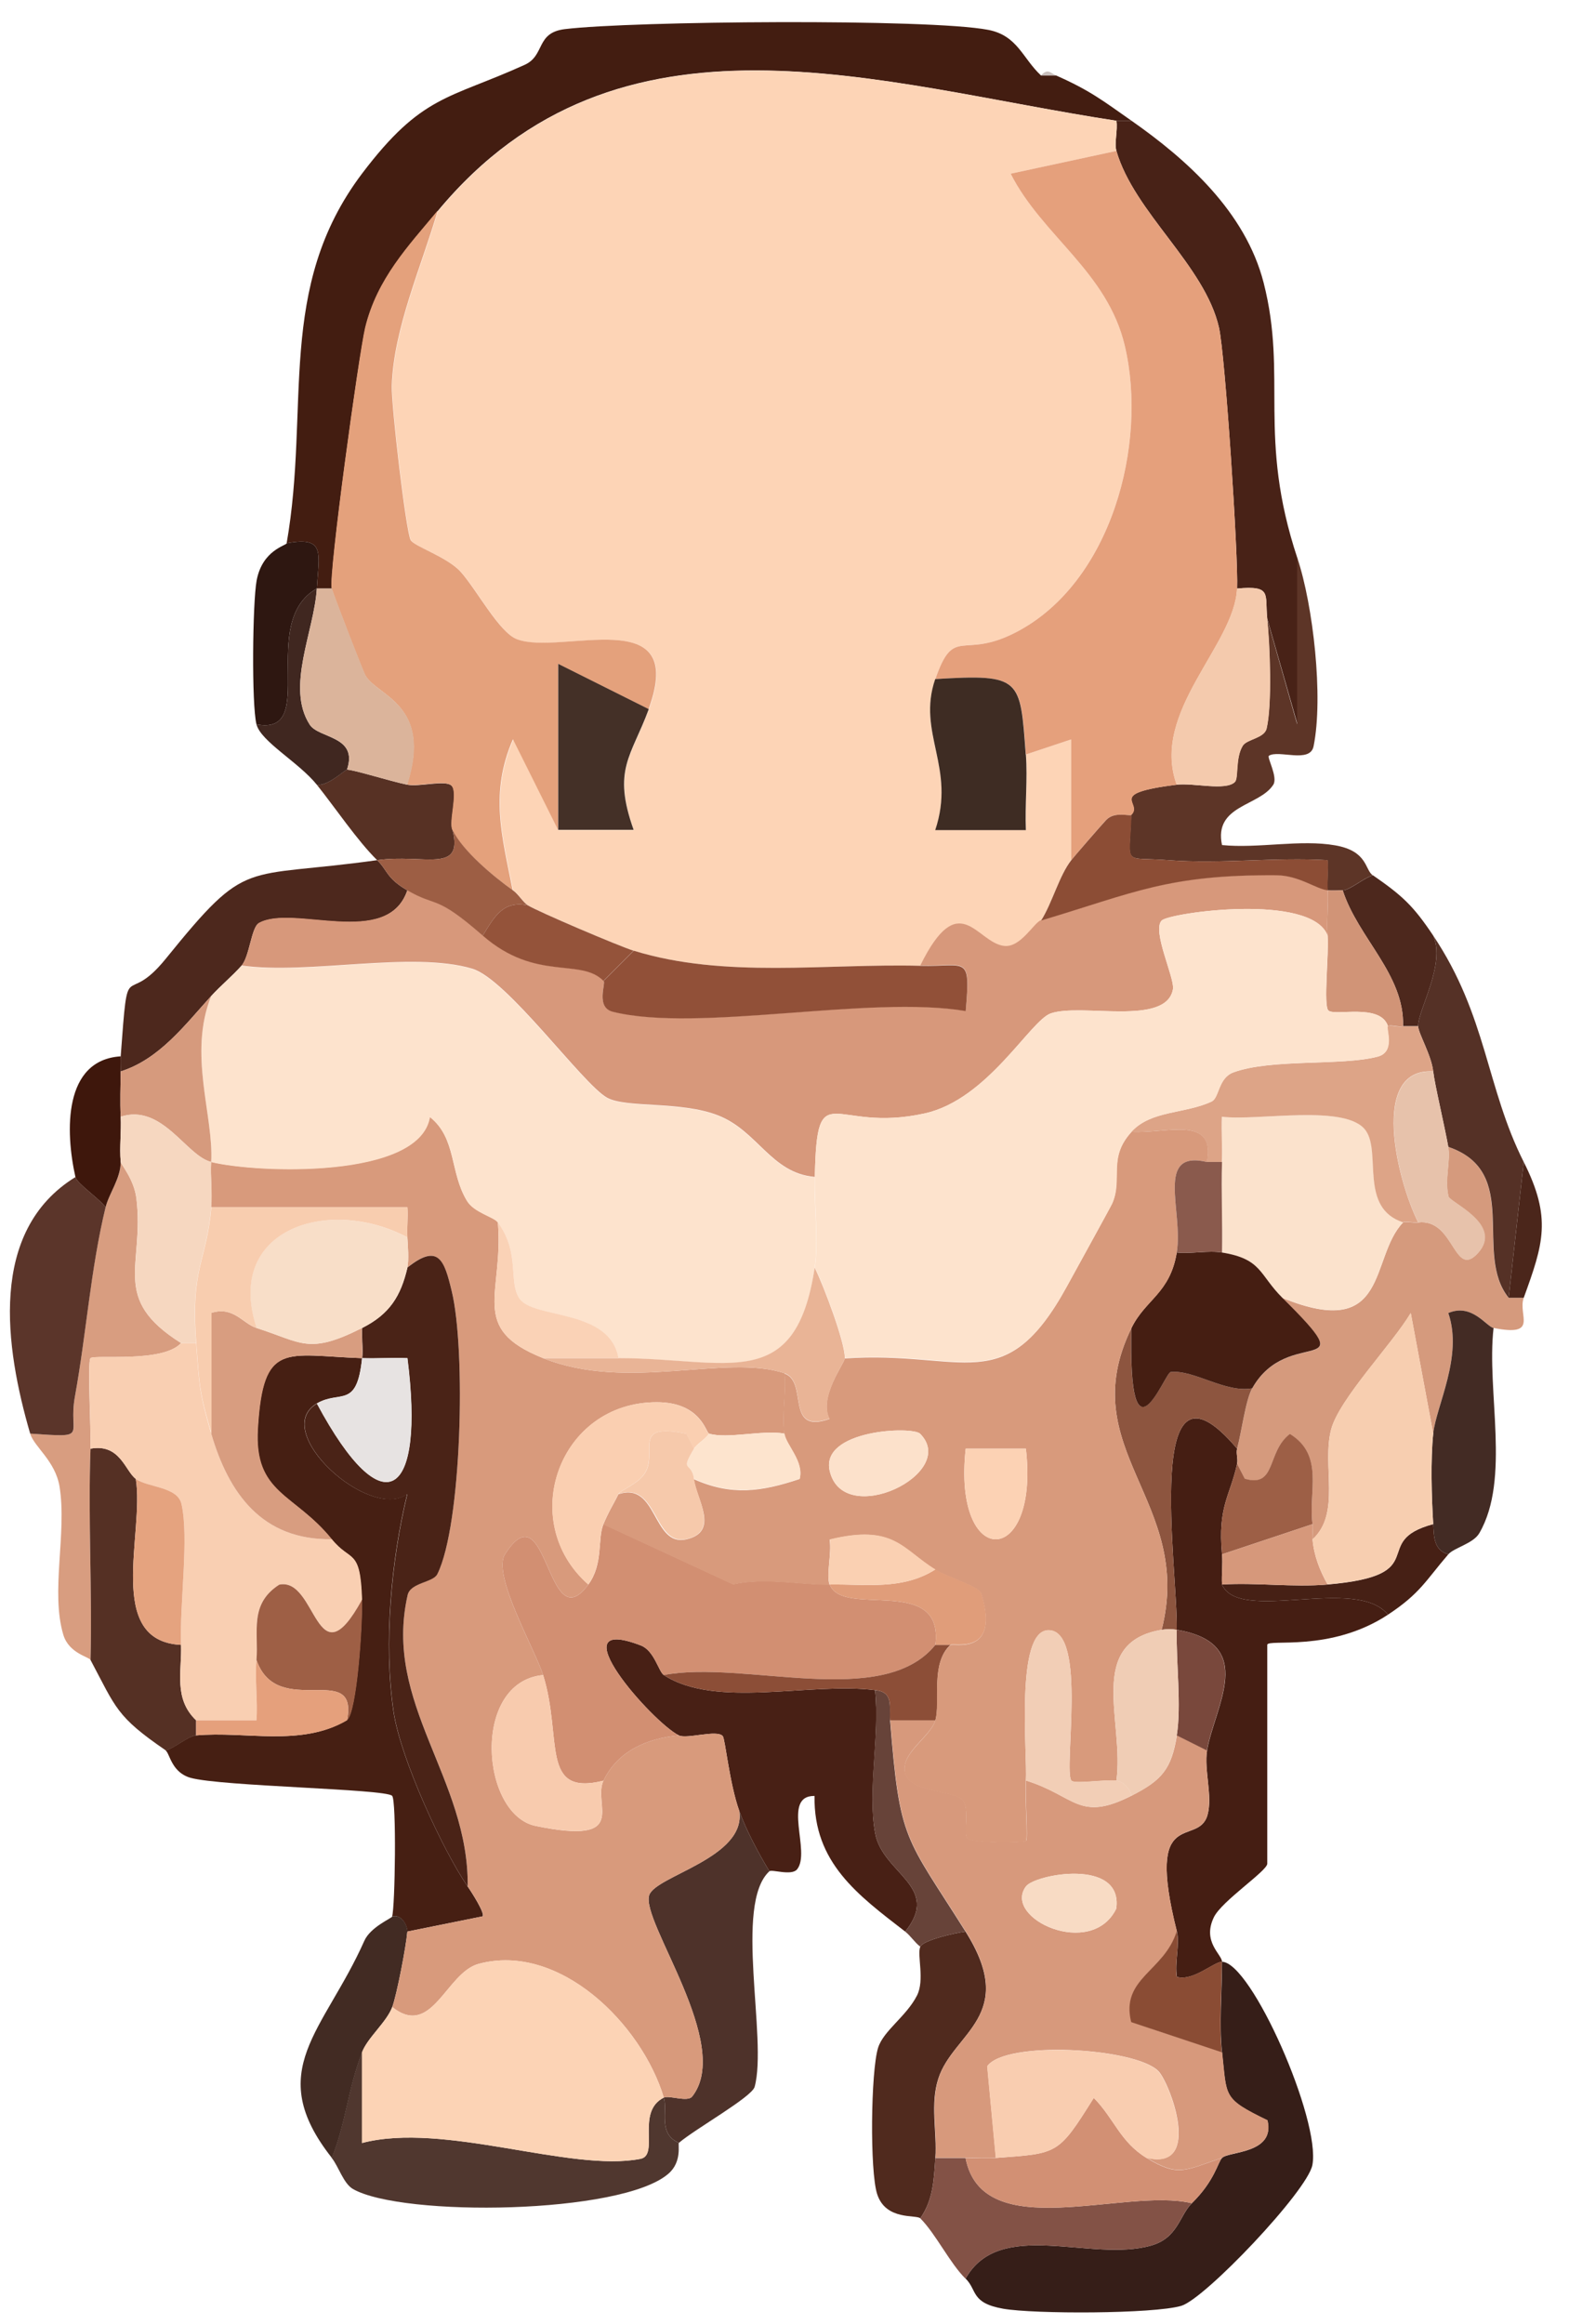 <?xml version="1.0" encoding="UTF-8"?>
<svg id="_Слой_2" data-name="Слой 2" xmlns="http://www.w3.org/2000/svg" viewBox="0 0 104 154">
  <defs>
    <style>
      .cls-1 {
        fill: #431d11;
      }

      .cls-2 {
        fill: #461f13;
      }

      .cls-3 {
        fill: #3e2c23;
      }

      .cls-4 {
        fill: #fcd2b4;
      }

      .cls-5 {
        fill: #dbb49b;
      }

      .cls-6 {
        fill: #f8cdaf;
      }

      .cls-7 {
        fill: #3e170c;
      }

      .cls-8 {
        fill: #d7997c;
      }

      .cls-9 {
        fill: #fcd3b5;
      }

      .cls-10 {
        fill: #e9b496;
      }

      .cls-11 {
        fill: #f6d7c0;
      }

      .cls-12 {
        fill: #94533a;
      }

      .cls-13 {
        fill: #fde3cd;
      }

      .cls-14 {
        fill: #482217;
      }

      .cls-15 {
        fill: #f9cfb2;
      }

      .cls-16 {
        fill: #5d3527;
      }

      .cls-17 {
        fill: #402720;
      }

      .cls-18 {
        fill: #8a5a4d;
      }

      .cls-19 {
        fill: #4b261b;
      }

      .cls-20 {
        fill: #d59a7d;
      }

      .cls-21 {
        fill: #2e1711;
      }

      .cls-22 {
        fill: #facfb1;
      }

      .cls-23 {
        fill: #4d281d;
      }

      .cls-24 {
        fill: #f6c9ab;
      }

      .cls-25 {
        fill: #361e18;
      }

      .cls-26 {
        fill: #451e12;
      }

      .cls-27 {
        fill: #e5a07c;
      }

      .cls-28 {
        fill: #443027;
      }

      .cls-29 {
        fill: #d89a7c;
      }

      .cls-30 {
        fill: #432b24;
      }

      .cls-31 {
        fill: #573124;
      }

      .cls-32 {
        fill: #fdd4b6;
      }

      .cls-33 {
        fill: #4e322a;
      }

      .cls-34 {
        fill: #5b352a;
      }

      .cls-35 {
        fill: #fde4ce;
      }

      .cls-36 {
        fill: #835246;
      }

      .cls-37 {
        fill: #451e13;
      }

      .cls-38 {
        fill: #d19477;
      }

      .cls-39 {
        fill: #8c4d35;
      }

      .cls-40 {
        fill: #f7ceb0;
      }

      .cls-41 {
        fill: #d6987b;
      }

      .cls-42 {
        fill: #fbe2cc;
      }

      .cls-43 {
        fill: #dda487;
      }

      .cls-44 {
        fill: #f2ceb6;
      }

      .cls-45 {
        fill: #50372f;
      }

      .cls-46 {
        fill: #e09d7a;
      }

      .cls-47 {
        fill: #9e5f45;
      }

      .cls-48 {
        fill: #f8dbc4;
      }

      .cls-49 {
        fill: #e5a37f;
      }

      .cls-50 {
        fill: #9d5e44;
      }

      .cls-51 {
        fill: #e7e3e2;
      }

      .cls-52 {
        fill: #e4a17c;
      }

      .cls-53 {
        fill: #9d5f46;
      }

      .cls-54 {
        fill: #4a2317;
      }

      .cls-55 {
        fill: #fad2b6;
      }

      .cls-56 {
        fill: #502a1e;
      }

      .cls-57 {
        fill: #553024;
      }

      .cls-58 {
        fill: #e7c2ab;
      }

      .cls-59 {
        fill: #f9cdb0;
      }

      .cls-60 {
        fill: #d69a7d;
      }

      .cls-61 {
        fill: #f8dec8;
      }

      .cls-62 {
        fill: #d7987b;
      }

      .cls-63 {
        fill: #d89d80;
      }

      .cls-64 {
        fill: #8d553f;
      }

      .cls-65 {
        fill: #fce1cb;
      }

      .cls-66 {
        fill: #fad0b2;
      }

      .cls-67 {
        fill: #f4caad;
      }

      .cls-68 {
        fill: #d29074;
      }

      .cls-69 {
        fill: #f0cdb5;
      }

      .cls-70 {
        fill: #d28f72;
      }

      .cls-71 {
        fill: #422b23;
      }

      .cls-72 {
        fill: #8a4c34;
      }

      .cls-73 {
        fill: #c9bfbc;
      }

      .cls-74 {
        fill: #8c4e37;
      }

      .cls-75 {
        fill: #79483c;
      }

      .cls-76 {
        fill: #462015;
      }

      .cls-77 {
        fill: #674339;
      }

      .cls-78 {
        fill: #482015;
      }

      .cls-79 {
        fill: #553126;
      }

      .cls-80 {
        fill: #915038;
      }

      .cls-81 {
        fill: #f8cbae;
      }
    </style>
  </defs>
  <g id="_Слой_33_Изображение" data-name="Слой 33 Изображение">
    <g>
      <path class="cls-1" d="M69,5h1c2.26,1,3.1,1.67,5,3h-1C58.28,5.61,41.02-.5,29,14c-1.92,2.31-3.99,4.47-4.78,7.72-.43,1.77-2.45,16.43-2.22,17.28h-1c.14-2.35.59-3.48-2-3,1.58-9.02-.73-16.91,5-24.5,3.97-5.24,5.72-4.91,10.77-7.2,1.38-.62.72-2.13,2.67-2.37,4.44-.54,24.14-.71,28.07.05,1.94.38,2.26,1.87,3.49,3.02Z"/>
      <path class="cls-2" d="M24,90c-.35,3.4-1.45,2.09-3,3-3.13,1.85,3.49,7.83,5.99,6-1.07,4.4-1.57,9.9-.91,14.41.46,3.14,3.3,9.25,4.91,11.59.32.46,1.16,1.79,1,1.99l-5,1.01c.03-.41-.41-1.19-1-1,.2-.6.3-7.73,0-8-.49-.46-11.32-.62-13.36-1.19-1.27-.36-1.37-1.61-1.65-1.81.63-.19,1.47-.95,2-1,3.3-.3,6.95.78,10-1,.67-.5,1.05-6.36,1-8-.11-3.46-.74-2.44-2-4-2.48-3.07-5.17-2.98-4.9-7.33.35-5.84,1.81-4.85,6.9-4.67Z"/>
      <path class="cls-37" d="M78,108c.08-3.99-2.31-19.47,4-12-.08.3.07.68,0,1-.47,2.16-1.29,2.8-1,6,.06.66-.04,1.34,0,2,1.12,2.61,8.91-.61,11,2-3.83,2.52-8,1.57-8,2v14.5c0,.48-3.02,2.47-3.54,3.55-.79,1.64.54,2.46.54,2.95-.53,0-1.94,1.32-2.99,1-.16-.94.2-2.18,0-3-2.14-8.49,1.41-5.52,2.03-7.73.35-1.25-.24-2.98-.03-4.27.49-2.92,3.38-7.08-2-8Z"/>
      <path class="cls-25" d="M64,151c2.27-4.06,8.32-1.05,12.32-2.2,1.76-.51,1.86-1.99,2.68-2.8,1.52-1.49,1.72-2.71,2-3,.43-.45,3.54-.26,3.01-2.49-3-1.46-2.68-1.54-3.01-4.51-.2-1.83,0-4.08,0-6,1.94.02,6.56,10.5,5.99,13.47-.33,1.72-7.11,8.86-8.69,9.33-1.83.54-9.77.55-11.81.19-2.15-.38-1.71-1.23-2.48-1.99Z"/>
      <path class="cls-78" d="M44,111c3.46,2.25,9.69.45,14,1,.33,2.99-.51,6.65.01,9.49.5,2.68,4.4,3.52,1.99,6.51-3.13-2.42-6.08-4.56-6.01-8.99-2.21-.02-.21,3.72-1.16,4.87-.37.44-1.67-.02-1.83.12-.7-1.14-1.57-2.78-2-4-.65-1.83-.93-4.75-1.09-4.95-.36-.46-2.39.21-2.91-.05-1.76-.87-8.16-8.13-2.52-5.96.89.34,1.18,1.74,1.52,1.96Z"/>
      <path class="cls-14" d="M86,37v10.99s-2-6.99-2-6.99c-.17-1.64.34-2.21-2-2,.09-2.05-.79-15.47-1.2-17.29-.94-4.14-5.62-7.62-6.8-11.71-.15-.53.1-1.37,0-2h1c3.64,2.55,7.55,6.02,8.76,10.74,1.6,6.26-.44,10.18,2.24,18.26Z"/>
      <path class="cls-20" d="M100,86h1c-.41,1.14,1.04,2.6-2,2-.47-.09-1.43-1.66-3-.99.99,2.88-.81,6.13-1,7.99l-1.49-7.99c-1.22,2.06-4.76,5.71-5.28,7.73-.62,2.4.67,5.54-1.23,7.27-.03-.33.05-.68,0-1-.3-2.09.81-4.55-1.5-5.98-1.56,1.18-.87,3.59-2.99,2.97l-.51-.99c.07-.32-.08-.7,0-1,.3-1.12.56-3.22,1-4,2.4-4.26,7.6-.46,2-6,7.15,2.91,5.75-2.66,8-5,.1-.1.64.04,1,0,2.42-.3,2.37,3.83,3.99,1.99s-1.88-3.32-1.98-3.71c-.27-1.13.15-2.36-.02-3.29,4.87,1.66,1.63,7.07,4,10Z"/>
      <path class="cls-33" d="M51,124c-2.38,2.18-.11,11.11-.98,14.29-.19.68-3.95,2.79-5.02,3.71-1.41-.61-.73-2.12-1-3,.34-.17,1.58.32,1.88-.07,2.72-3.45-3.41-11.58-2.85-13.34.41-1.29,6.46-2.47,5.97-5.59.43,1.22,1.3,2.86,2,4Z"/>
      <path class="cls-45" d="M24,136v6.01c5.42-1.43,13.79,1.96,18.45,1.05,1.28-.25-.33-3.12,1.55-4.06.27.88-.41,2.39,1,3-.08.07.23,1.24-.69,2.04-3.1,2.71-17.65,2.88-20.91,1.02-.63-.36-.95-1.48-1.41-2.06.95-2.41,1.03-4.44,2-7Z"/>
      <path class="cls-23" d="M27,59c-1.33,3.91-7.6.9-9.85,2.18-.5.29-.61,2.23-1.15,2.82-.63.7-1.37,1.31-2,2-1.76,1.94-3.44,4.19-6,5,0-.33-.02-.67,0-1,.52-7.01.23-3.06,2.99-6.47,5.51-6.8,4.95-5.26,14.01-6.53.7.68.6,1.19,2,2Z"/>
      <path class="cls-16" d="M86,37c1.04,3.12,1.73,9.19,1.07,12.45-.23,1.16-2.31.22-2.96.63-.15.1.61,1.41.29,1.92-.92,1.44-3.96,1.34-3.4,4,2.41.24,5.19-.39,7.51.02,2.16.38,1.95,1.62,2.48,1.98-.6.18-1.54,1-2,1-.33,0-.68.03-1,0-.04-.66.06-1.34,0-2-3.48-.21-7.08.27-10.56,0-3.07-.24-2.57.49-2.45-3,.81-.82-1.76-1.4,3-2,1.1-.14,3.26.43,3.87-.18.25-.26.02-1.59.52-2.4.27-.44,1.42-.49,1.58-1.14.37-1.55.23-5.5.04-7.28l1.99,6.99v-10.99Z"/>
      <path class="cls-56" d="M64,128c3.51,5.57-.81,6.68-1.8,9.73-.56,1.71-.08,3.54-.2,5.27-.1,1.44-.14,2.77-1,4-.26-.26-2.29.17-2.86-1.61-.49-1.52-.42-8.11.06-9.68.35-1.14,1.87-2.08,2.58-3.47.53-1.03-.01-2.71.22-3.24.19-.43,2.28-.91,3-1Z"/>
      <path class="cls-63" d="M8,77c.01.15.89,1.15,1.04,2.41.55,4.48-1.76,6.62,2.96,9.59-1.19,1.33-5.73.75-6,1-.22.21.04,4.75,0,6-.17,4.64.12,9.35,0,14-.11-.21-1.43-.44-1.8-1.66-.86-2.85.24-6.71-.25-9.81-.28-1.73-1.69-2.65-1.95-3.53,4.04.28,2.49.19,2.97-2.48.75-4.12,1.03-8.47,2.03-12.52.22-.91,1.01-1.9,1-3Z"/>
      <path class="cls-34" d="M7,80c-.99,4.05-1.28,8.4-2.03,12.52-.49,2.67,1.06,2.76-2.97,2.48-1.66-5.7-2.8-13.43,3-17,.1.43,1.59,1.43,2,2Z"/>
      <path class="cls-57" d="M9,98c.59,3.58-2.07,10.75,3,11,.06,1.75-.51,3.56,1,5v1c-.53.05-1.37.81-2,1-3.29-2.25-3.3-2.8-5-6,.12-4.65-.17-9.36,0-14,1.96-.36,2.3,1.49,3,2Z"/>
      <path class="cls-36" d="M64,143c1.12,5.83,10.52,1.93,15,3-.82.8-.92,2.29-2.68,2.8-4,1.15-10.05-1.86-12.32,2.2-1.03-1.01-1.98-2.98-3-4,.86-1.23.9-2.56,1-4h2Z"/>
      <path class="cls-30" d="M99,88c-.48,4.19,1.14,10-.94,13.59-.4.7-1.68.97-2.06,1.41-.96-.27-.95-1.15-1-2-.11-1.81-.18-4.24,0-6,.2-1.86,1.99-5.12,1-7.99,1.57-.67,2.52.9,3,.99Z"/>
      <path class="cls-79" d="M101,77l-1,9c-2.37-2.93.87-8.34-4-10-.25-1.4-.91-4.17-1-5-.12-1.08-.99-2.53-1-3-.01-1.09,1.83-4.07,1-6,3.56,5.32,3.51,10.07,6,15Z"/>
      <path class="cls-71" d="M27,128c-.08.98-.7,4.19-1,5-.38,1.01-1.64,2.03-2,3-.97,2.56-1.05,4.59-2,7-4.58-5.8-.52-8.39,2.15-14.39.41-.92,1.81-1.49,1.85-1.61.59-.19,1.03.59,1,1Z"/>
      <path class="cls-31" d="M27,52c.81.16,2.53-.34,2.94.07.45.45-.2,2.4.06,2.93.73,2.94-1.9,1.56-5,2-1.29-1.26-2.8-3.5-4-5,.71.13,1.88-1.01,2-1,.55.03,2.86.77,4,1Z"/>
      <path class="cls-23" d="M95,62c.83,1.93-1.01,4.91-1,6h-1c.1-3.43-2.97-5.82-4-9,.46,0,1.4-.82,2-1,1.95,1.35,2.67,2.01,4,4Z"/>
      <path class="cls-21" d="M19,36c2.59-.48,2.14.65,2,3-3.97,2.25.2,9.8-4,9-.33-1.32-.26-8.06.01-9.53.38-2.03,1.96-2.31,1.99-2.47Z"/>
      <path class="cls-77" d="M59,114c.64,8.11,1,7.64,5,14-.72.09-2.81.57-3,1-.37-.28-.64-.72-1-1,2.41-2.99-1.49-3.83-1.99-6.51-.53-2.84.31-6.5-.01-9.49,1.26.11.93,1.11,1,2Z"/>
      <path class="cls-7" d="M8,71c-.01.99-.05,2.01,0,3s-.09,2.02,0,3c0,1.1-.78,2.09-1,3-.41-.57-1.9-1.57-2-2-.68-3.04-.8-7.76,3-8-.02.33,0,.67,0,1Z"/>
      <path class="cls-76" d="M95,101c.05.85.04,1.73,1,2-1.5,1.74-1.85,2.58-4,4-2.09-2.61-9.88.61-11-2,2.31-.14,4.7.2,7,0,7.13-.61,2.68-2.84,7-4Z"/>
      <path class="cls-17" d="M21,39c-.17,2.82-2.07,6.54-.47,9.02.6.93,3.23.73,2.47,2.98-.12,0-1.29,1.13-2,1-1.19-1.48-3.71-2.86-4-4,4.2.8.03-6.75,4-9Z"/>
      <path class="cls-19" d="M101,86h-1l1-9c1.87,3.71,1.3,5.42,0,9Z"/>
      <path class="cls-73" d="M70,5h-1c.46-.49.61-.17,1,0Z"/>
      <path class="cls-32" d="M74,8c.1.63-.15,1.47,0,2l-7.01,1.51c2.1,4.12,6.42,6.5,7.57,11.42,1.53,6.51-.91,15.67-7.18,18.95-3.61,1.89-4.13-.51-5.38,3.12s1.39,5.86,0,10h6.01c-.07-1.64.11-3.35,0-5l2.99-1v8c-.79,1.02-1.26,2.83-1.99,4-.46.14-1.35,1.85-2.46,1.7-1.82-.24-2.96-3.93-5.54,1.3-6.3-.16-12.97.86-19-1-.97-.3-6.32-2.58-7-3-.34-.21-.62-.73-1-1-.71-3.6-1.54-6.43.02-10l2.98,6h5c-1.43-4.01-.14-4.87,1-8,2.63-7.16-5.83-3.53-8.72-4.63-1.18-.45-2.62-3.2-3.71-4.44-.9-1.03-3.1-1.7-3.34-2.13-.31-.56-1.29-8.89-1.25-10.23.11-3.77,1.99-7.97,3.03-11.56,12.02-14.5,29.28-8.39,45-6Z"/>
      <path class="cls-52" d="M29,14c-1.04,3.59-2.92,7.79-3.03,11.56-.04,1.33.94,9.67,1.25,10.23.24.43,2.44,1.11,3.34,2.13,1.09,1.24,2.53,3.99,3.71,4.44,2.9,1.11,11.35-2.53,8.72,4.63l-6-3v11s-2.99-6-2.99-6c-1.55,3.57-.73,6.39-.02,10-1.31-.93-3.34-2.63-4-4-.26-.53.39-2.48-.06-2.93-.41-.41-2.13.09-2.94-.07,1.69-5.32-1.95-5.84-2.76-7.22-.17-.28-2.16-5.46-2.24-5.78-.22-.84,1.8-15.51,2.22-17.28.79-3.25,2.86-5.41,4.78-7.72Z"/>
      <path class="cls-5" d="M22,39c.08.32,2.08,5.5,2.24,5.78.81,1.38,4.45,1.9,2.76,7.22-1.14-.23-3.45-.97-4-1,.76-2.26-1.87-2.05-2.47-2.98-1.6-2.48.3-6.19.47-9.02h1Z"/>
      <path class="cls-29" d="M33,81c.4,4.78-1.97,7.02,3,9,5.6,2.24,12.11-.3,16,1,.13,1.29-.18,2.75,0,4-1.44-.26-3.8.37-5,0-.21-.06-.54-2.08-3.46-2.08-6.49-.01-9.3,7.91-4.54,12.08-2.79,3.78-2.67-6.49-5.53-2-.87,1.36,2.02,6.37,2.53,8-4.77.45-4.15,9.25-.49,10,6.32,1.3,3.74-1.42,4.49-3,.94-1.96,2.88-2.81,5-3,.52.26,2.55-.41,2.91.05.16.2.44,3.12,1.09,4.95.49,3.12-5.56,4.3-5.97,5.59-.56,1.76,5.57,9.89,2.85,13.34-.31.39-1.55-.1-1.88.07-1.47-4.89-6.94-10.3-12.28-8.86-2.16.59-3.08,4.96-5.72,2.86.3-.81.92-4.02,1-5l5-1.01c.16-.2-.68-1.52-1-1.99.09-7.18-5.62-12.11-3.98-19.31.19-.84,1.69-.82,1.97-1.39,1.62-3.25,1.9-14.89.95-18.76-.5-2.02-.88-3.19-2.94-1.55.11-.49.04-1.41,0-2-.04-.66.06-1.34,0-2h-13.01c.09-.99-.06-2.01,0-3,3.09.75,13.82,1.13,14.5-2.98,1.78,1.42,1.31,3.68,2.46,5.56.47.78,1.78,1.06,2.04,1.42Z"/>
      <path class="cls-15" d="M13,89c.22,2.91.21,3.28,1,6,1.16,3.96,3.36,7.07,8,7,1.26,1.56,1.89.54,2,4-3.06,5.61-2.98-1.52-5.49-.99-2.02,1.29-1.36,3.13-1.51,4.99-.11,1.32.09,2.68,0,4h-4c-1.51-1.44-.94-3.25-1-5-.1-2.73.54-7.1.03-9.33-.26-1.17-2.23-1.09-3.03-1.67-.7-.51-1.04-2.36-3-2,.05-1.24-.21-5.79,0-6,.27-.26,4.81.33,6-1h1Z"/>
      <path class="cls-54" d="M27,84c2.07-1.65,2.45-.48,2.94,1.55.95,3.87.67,15.51-.95,18.76-.28.57-1.78.55-1.97,1.39-1.64,7.2,4.07,12.13,3.98,19.31-1.61-2.33-4.45-8.45-4.91-11.59-.66-4.51-.16-10.01.91-14.41-2.5,1.83-9.12-4.16-5.99-6,4.45,8.29,7.17,6.22,6-3.01-1-.04-2,.04-3,0,.07-.65-.05-1.34,0-2,1.83-.92,2.56-2.12,3-4Z"/>
      <path class="cls-63" d="M17,88c3.02.96,3.43,1.8,7,0-.05.66.07,1.35,0,2-5.09-.18-6.55-1.17-6.9,4.67-.26,4.34,2.42,4.26,4.9,7.33-4.64.07-6.84-3.04-8-7v-8c1.48-.46,2.07.7,3,1Z"/>
      <path class="cls-47" d="M17,110c.15-1.86-.5-3.7,1.51-4.99,2.51-.52,2.42,6.6,5.49.99.05,1.64-.33,7.5-1,8,.8-4.03-4.61.02-6-4Z"/>
      <path class="cls-51" d="M24,90c1,.03,2.01-.05,3,0,1.17,9.23-1.55,11.3-6,3.01,1.55-.91,2.65.4,3-3Z"/>
      <path class="cls-27" d="M17,110c1.39,4.02,6.8-.03,6,4-3.05,1.78-6.7.7-10,1v-1h4c.09-1.32-.11-2.68,0-4Z"/>
      <path class="cls-8" d="M62,114c-.33,1.1-2.33,2.17-2,3.48s3.21,1.14,3.8,1.79c.51.56.03,2.26.33,2.54.36.34,3.71.31,3.88.18.16-.12-.08-2.74,0-4,3.28,1.02,3.5,2.78,7,1,2-1.02,2.64-1.75,3-4l2,1c-.21,1.29.37,3.02.03,4.27-.61,2.21-4.17-.76-2.03,7.73-.82,2.63-3.72,3.08-3.01,6l6.01,2c.33,2.97,0,3.05,3.01,4.51.53,2.23-2.58,2.04-3.01,2.49-2.47.82-2.88,1.29-5,0,3.76.9,1.52-5.01.76-5.76-1.58-1.55-10.13-2.02-11.33-.31l.57,6.07c-.66.05-1.34,0-2,0h-2c.12-1.73-.35-3.56.2-5.27.99-3.04,5.3-4.16,1.8-9.73-4-6.36-4.36-5.89-5-14h3ZM68,125.01c-1.56,2.12,4.35,4.84,5.99,1.47.47-3.39-5.4-2.28-5.99-1.47Z"/>
      <path class="cls-64" d="M75,88c-.25,9.68,2.2,2.96,2.6,2.92,1.53-.17,3.61,1.4,5.4,1.08-.44.78-.7,2.88-1,4-6.31-7.47-3.92,8.01-4,12-.28-.05-.72-.05-1,0,2.17-8.55-5.94-11.93-2-20Z"/>
      <path class="cls-53" d="M87,101l-6,2c-.29-3.2.53-3.84,1-6l.51.99c2.12.62,1.43-1.79,2.99-2.97,2.32,1.43,1.2,3.89,1.5,5.98Z"/>
      <path class="cls-72" d="M78,128c.21.82-.15,2.06,0,3,1.05.32,2.46-1,2.99-1,0,1.92-.2,4.17,0,6l-6.01-2c-.72-2.91,2.18-3.36,3.01-6Z"/>
      <path class="cls-75" d="M80,116l-2-1c.32-1.99-.05-4.82,0-7,5.38.92,2.49,5.08,2,8Z"/>
      <path class="cls-41" d="M87,102c.09,1.07.48,2.08,1,3-2.3.2-4.69-.14-7,0-.04-.66.06-1.34,0-2l6-2c.05.32-.03.67,0,1Z"/>
      <path class="cls-68" d="M76,143c2.12,1.29,2.53.82,5,0-.28.29-.48,1.51-2,3-4.48-1.07-13.88,2.83-15-3,.66,0,1.34.05,2,0,4.14-.31,4.12-.18,6.5-3.98,1.35,1.36,1.74,2.91,3.5,3.98Z"/>
      <path class="cls-70" d="M55,105c.83,2.25,7.58-.71,7,4-3.48,4.32-12.66.98-18,2-.34-.22-.63-1.62-1.52-1.96-5.64-2.17.76,5.09,2.52,5.96-2.12.19-4.06,1.04-5,3-4.24,1.06-2.69-2.81-4-7-.51-1.64-3.4-6.65-2.53-8,2.86-4.49,2.74,5.79,5.53,2,1.01-1.37.59-3.03,1-4l8.6,3.98c2.11-.48,4.56.05,6.4.02Z"/>
      <path class="cls-74" d="M63,109c-1.35,1.23-.64,3.8-1,5h-3c-.07-.89.26-1.89-1-2-4.31-.55-10.54,1.25-14-1,5.34-1.02,14.52,2.32,18-2h1Z"/>
      <path class="cls-27" d="M74,10c1.18,4.09,5.85,7.57,6.8,11.71.42,1.83,1.29,15.24,1.2,17.29-.16,3.77-5.75,8.17-4,13-4.76.6-2.19,1.18-3,2-.11.11-1.13-.26-1.69.34-.36.38-2.18,2.5-2.31,2.66v-8s-3,1-3,1c-.37-5.04-.27-5.35-6-5,1.25-3.62,1.77-1.23,5.38-3.12,6.28-3.28,8.71-12.44,7.18-18.95-1.15-4.92-5.48-7.3-7.57-11.42l7.01-1.51Z"/>
      <path class="cls-67" d="M82,39c2.34-.21,1.83.36,2,2,.19,1.78.33,5.73-.04,7.28-.15.65-1.31.7-1.58,1.14-.5.81-.26,2.14-.52,2.4-.61.61-2.77.04-3.87.18-1.75-4.83,3.84-9.23,4-13Z"/>
      <path class="cls-42" d="M93,81c-2.25,2.34-.85,7.91-8,5-1.55-1.54-1.34-2.57-4-3,.04-2-.06-4,0-6,.03-1-.05-2.01,0-3,2.36.31,8.33-.9,9.56.95.99,1.49-.45,5.1,2.45,6.05Z"/>
      <path class="cls-40" d="M87,102c1.9-1.72.62-4.86,1.23-7.27.52-2.02,4.06-5.67,5.28-7.73l1.49,7.99c-.18,1.76-.11,4.19,0,6-4.32,1.16.13,3.39-7,4-.52-.92-.91-1.93-1-3Z"/>
      <path class="cls-26" d="M81,83c2.66.43,2.45,1.46,4,3,5.6,5.54.4,1.74-2,6-1.79.32-3.87-1.25-5.4-1.08-.4.04-2.84,6.77-2.6-2.92.92-1.89,2.56-2.31,3-5,.97.1,2.08-.15,3,0Z"/>
      <path class="cls-43" d="M94,68c0,.47.88,1.92,1,3-4.22-.26-2.41,7.18-1,10-.36.04-.9-.1-1,0-2.9-.95-1.45-4.56-2.45-6.05-1.23-1.85-7.2-.64-9.56-.95-.04,1,.04,2,0,3h-1c.61-3.16-2.76-1.85-5-2,1.31-1.43,3.55-1.18,5.31-2,.52-.24.43-1.55,1.44-1.93,2.5-.93,7.21-.42,9.58-1.05,1.2-.32.52-1.88.66-2.01s.67.08,1,0h1Z"/>
      <path class="cls-58" d="M95,71c.09.83.75,3.6,1,5,.17.93-.25,2.15.02,3.29.09.38,3.63,1.83,1.98,3.71s-1.58-2.29-3.99-1.99c-1.41-2.82-3.22-10.26,1-10Z"/>
      <path class="cls-9" d="M44,139c-1.88.94-.26,3.81-1.55,4.06-4.66.91-13.04-2.48-18.46-1.05v-6.01c.37-.97,1.63-1.99,2.01-3,2.64,2.1,3.56-2.27,5.72-2.86,5.34-1.45,10.8,3.96,12.28,8.86Z"/>
      <path class="cls-13" d="M16,64c4.42.63,11.28-.98,15.29.21,2.32.69,7.31,7.64,8.94,8.55,1.26.7,4.86.2,7.35,1.17,2.65,1.03,3.51,3.83,6.42,4.08-.04,1.9.26,4.26,0,6-1.27,8.41-5.77,6-13,6-.58-3.3-5.63-2.58-6.56-3.94-.77-1.13.07-2.97-1.44-5.06-.26-.36-1.57-.64-2.04-1.42-1.15-1.89-.68-4.15-2.46-5.56-.68,4.11-11.41,3.73-14.5,2.98.17-3.07-1.55-7.14,0-11,.63-.69,1.37-1.3,2-2Z"/>
      <path class="cls-62" d="M88,59c.06.99-.08,2.01,0,3-1.05-2.85-10.5-1.52-11-1-.66.68.87,3.81.75,4.54-.42,2.49-6.03.92-8.09,1.61-1.37.46-4.17,5.7-8.36,6.63-6.15,1.37-7.15-2.71-7.29,4.21-2.91-.25-3.77-3.05-6.42-4.08-2.49-.97-6.09-.47-7.35-1.17-1.63-.91-6.61-7.86-8.94-8.55-4.01-1.19-10.87.42-15.29-.21.53-.59.65-2.53,1.15-2.82,2.25-1.28,8.53,1.73,9.85-2.18,2.03,1.17,1.81.22,5,3,3.52,3.07,6.48,1.45,8,3,.16.17-.55,1.76.62,2.05,5.66,1.4,17-1.13,23.38-.05.34-3.78.07-2.92-3.01-3,2.58-5.23,3.72-1.54,5.54-1.3,1.11.15,2-1.56,2.46-1.7,6.18-1.85,8.38-3.04,15.56-3,1.54,0,2.66.92,3.44,1Z"/>
      <path class="cls-60" d="M14,77c-1.66-.4-3.24-3.89-6-3-.05-.99-.01-2.01,0-3,2.56-.81,4.24-3.06,6-5-1.55,3.86.17,7.93,0,11Z"/>
      <path class="cls-50" d="M34,59c.38.27.66.79,1,1-1.66-.35-2.23.75-3,2-3.19-2.78-2.97-1.83-5-3-1.4-.81-1.3-1.32-2-2,3.1-.44,5.73.94,5-2,.66,1.37,2.69,3.07,4,4Z"/>
      <path class="cls-39" d="M75,54c-.12,3.5-.62,2.76,2.45,3,3.48.27,7.07-.21,10.56,0,.05.66-.04,1.34,0,2-.78-.08-1.91-1-3.44-1-7.17-.04-9.37,1.15-15.56,3,.74-1.17,1.2-2.98,2-4,.13-.17,1.95-2.28,2.31-2.66.56-.6,1.58-.23,1.69-.34Z"/>
      <path class="cls-38" d="M93,68c-.33.08-.86-.13-1,0-.5-1.55-3.54-.64-3.95-1.04-.34-.33.05-3.78-.05-4.96-.08-.99.06-2.01,0-3,.32.03.67,0,1,0,1.03,3.18,4.1,5.57,4,9Z"/>
      <path class="cls-11" d="M14,77c-.06.99.09,2.01,0,3-.33,3.7-1.38,3.92-1,9h-1c-4.72-2.97-2.4-5.11-2.96-9.59-.16-1.26-1.03-2.26-1.04-2.41-.09-.98.05-2.01,0-3,2.76-.89,4.34,2.6,6,3Z"/>
      <path class="cls-49" d="M9,98c.8.58,2.77.5,3.03,1.67.51,2.23-.13,6.6-.03,9.33-5.07-.25-2.41-7.42-3-11Z"/>
      <path class="cls-80" d="M61,64c3.07.08,3.34-.78,3.01,3-6.38-1.08-17.72,1.45-23.38.05-1.17-.29-.46-1.88-.62-2.05l2-2c6.03,1.86,12.7.84,19,1Z"/>
      <path class="cls-3" d="M68,50c.12,1.65-.07,3.35,0,5.01h-6.01c1.39-4.15-1.23-6.43,0-10.01,5.73-.35,5.63-.04,6,5Z"/>
      <path class="cls-28" d="M43,47c-1.15,3.13-2.43,3.99-1,7.99h-5s0-11,0-11l6,3Z"/>
      <path class="cls-12" d="M35,60c.68.42,6.03,2.7,7,3l-2,2c-1.52-1.55-4.48.07-8-3,.77-1.25,1.34-2.35,3-2Z"/>
      <path class="cls-29" d="M75,75c2.24.15,5.61-1.16,5,2-3.47-.82-1.55,3.26-2,6s-2.08,3.11-3,5c-3.94,8.07,4.17,11.45,2,20-5.05.86-2.46,6.09-3,10-.79-.09-2.77.24-2.98,0-.56-.64,1.09-9.97-1.52-9.97-2.23,0-1.39,8.18-1.5,9.98-.08,1.25.16,3.87,0,4-.17.13-3.52.16-3.88-.18-.3-.28.18-1.98-.33-2.54-.59-.65-3.47-.48-3.8-1.79s1.67-2.38,2-3.48c.36-1.2-.35-3.77,1-5,.19-.17,3.32.77,2.05-3.41-.15-.49-2.16-1.04-3.05-1.59-2.2-1.35-2.73-3.04-7-1.99.15.92-.24,2.32,0,2.99-1.83.03-4.29-.5-6.4-.02l-8.6-3.98c.39-.93.68-1.34,1-2,2.6-.88,2.24,3.49,4.49,2.99s.7-2.63.51-3.99c2.5,1.12,4.49.83,7.01-.01.31-1.14-.9-2.25-1.01-2.99-.18-1.25.13-2.71,0-4,1.62.54,0,4.06,2.99,3.01-.74-1.44,1-3.68,1.01-4.01,7.92-.55,10.6,2.77,14.73-4.78.6-1.1,2.85-5.17,2.99-5.47.72-1.62-.32-3,1.28-4.75ZM60.99,95.01c-.51-.52-6.65-.27-5.99,2.48.92,3.85,8.59.14,5.99-2.48ZM68,96h-3.99c-.89,8.07,4.91,7.94,3.99,0Z"/>
      <path class="cls-61" d="M27,82c.04.59.11,1.51,0,2-.44,1.88-1.17,3.08-3,4-3.57,1.8-3.98.96-7,0-2.17-6.61,4.85-8.75,10-6Z"/>
      <path class="cls-22" d="M47,95c-.25.38-.8.67-1,1l-.51-.99c-3.76-.78-1.8,1.25-2.79,2.67-.48.69-1.59,1.08-1.71,1.32-.32.66-.61,1.07-1,2s.01,2.63-1,4c-4.76-4.18-1.94-12.1,4.54-12.08,2.91,0,3.25,2.02,3.46,2.08Z"/>
      <path class="cls-6" d="M14,80h13.01c.05.66-.05,1.34,0,2-5.15-2.75-12.17-.61-10,6-.93-.3-1.52-1.46-2.99-1v8c-.8-2.72-.79-3.09-1.01-6-.38-5.08.67-5.3,1-9Z"/>
      <path class="cls-81" d="M36,111c1.31,4.19-.24,8.06,4,7-.76,1.58,1.83,4.29-4.49,3-3.66-.75-4.28-9.55.49-10Z"/>
      <path class="cls-10" d="M56,90c0,.32-1.74,2.57-1.01,4.01-3,1.05-1.38-2.46-2.99-3.01-3.89-1.3-10.4,1.24-16-1,1.67,0,3.33,0,5,0,7.23,0,11.73,2.41,13-6,.62,1.26,2.01,4.95,2,6Z"/>
      <path class="cls-55" d="M41,90c-1.67,0-3.33,0-5,0-4.97-1.98-2.6-4.22-3-9,1.51,2.08.67,3.93,1.44,5.06.93,1.36,5.98.64,6.56,3.94Z"/>
      <path class="cls-35" d="M52,95c.11.74,1.31,1.85,1.01,2.99-2.51.84-4.51,1.13-7.01.01-.17-1.21-.96-.39,0-2,.2-.33.75-.62,1-1,1.2.37,3.56-.26,5,0Z"/>
      <path class="cls-59" d="M66,143l-.57-6.07c1.2-1.71,9.76-1.25,11.33.31.76.75,3,6.67-.76,5.76-1.76-1.07-2.15-2.62-3.5-3.98-2.38,3.8-2.36,3.67-6.5,3.98Z"/>
      <path class="cls-69" d="M77,108c.28-.05.72-.05,1,0-.05,2.18.32,5.01,0,7-.36,2.25-1,2.98-3,4-.1-.47-.54-.95-1-1,.54-3.91-2.05-9.14,3-10Z"/>
      <path class="cls-44" d="M68,118c.11-1.8-.73-9.98,1.5-9.98,2.61,0,.96,9.33,1.52,9.97.21.24,2.19-.09,2.98,0,.46.05.9.53,1,1-3.5,1.78-3.72.02-7-1Z"/>
      <path class="cls-48" d="M68,125.01c.59-.81,6.46-1.92,5.99,1.47-1.64,3.36-7.55.65-5.99-1.47Z"/>
      <path class="cls-46" d="M62,104c.89.55,2.9,1.1,3.05,1.59,1.27,4.19-1.86,3.24-2.05,3.41h-1c.58-4.71-6.17-1.75-7-4,2.39-.04,4.82.39,7-1Z"/>
      <path class="cls-18" d="M80,77h1c-.06,2,.04,4,0,6-.92-.15-2.03.1-3,0,.45-2.74-1.47-6.82,2-6Z"/>
      <path class="cls-13" d="M88,62c.09,1.18-.3,4.63.05,4.96.41.4,3.45-.51,3.95,1.04-.14.14.54,1.69-.66,2.01-2.37.64-7.08.12-9.58,1.05-1.01.38-.93,1.69-1.44,1.93-1.77.83-4,.57-5.31,2-1.6,1.75-.56,3.13-1.28,4.75-.14.3-2.39,4.37-2.99,5.47-4.12,7.54-6.81,4.23-14.73,4.78.01-1.05-1.38-4.74-2-6,.26-1.74-.04-4.1,0-6,.14-6.92,1.14-2.84,7.29-4.21,4.19-.93,6.99-6.17,8.36-6.63,2.05-.69,7.66.88,8.09-1.61.12-.73-1.4-3.86-.75-4.54.5-.52,9.95-1.85,11,1Z"/>
      <path class="cls-4" d="M68,96c.92,7.94-4.88,8.07-3.99,0h3.99Z"/>
      <path class="cls-24" d="M46,96c-.96,1.61-.17.79,0,2,.19,1.37,1.68,3.51-.51,3.99s-1.89-3.87-4.49-2.99c.12-.24,1.23-.63,1.71-1.32.99-1.42-.98-3.45,2.79-2.67l.51.99Z"/>
      <path class="cls-65" d="M60.99,95.01c2.6,2.62-5.07,6.33-5.99,2.48-.66-2.75,5.48-3,5.99-2.48Z"/>
      <path class="cls-66" d="M62,104c-2.18,1.39-4.61.96-7,1-.25-.67.15-2.08,0-2.99,4.28-1.04,4.81.65,7,1.99Z"/>
    </g>
  </g>
</svg>